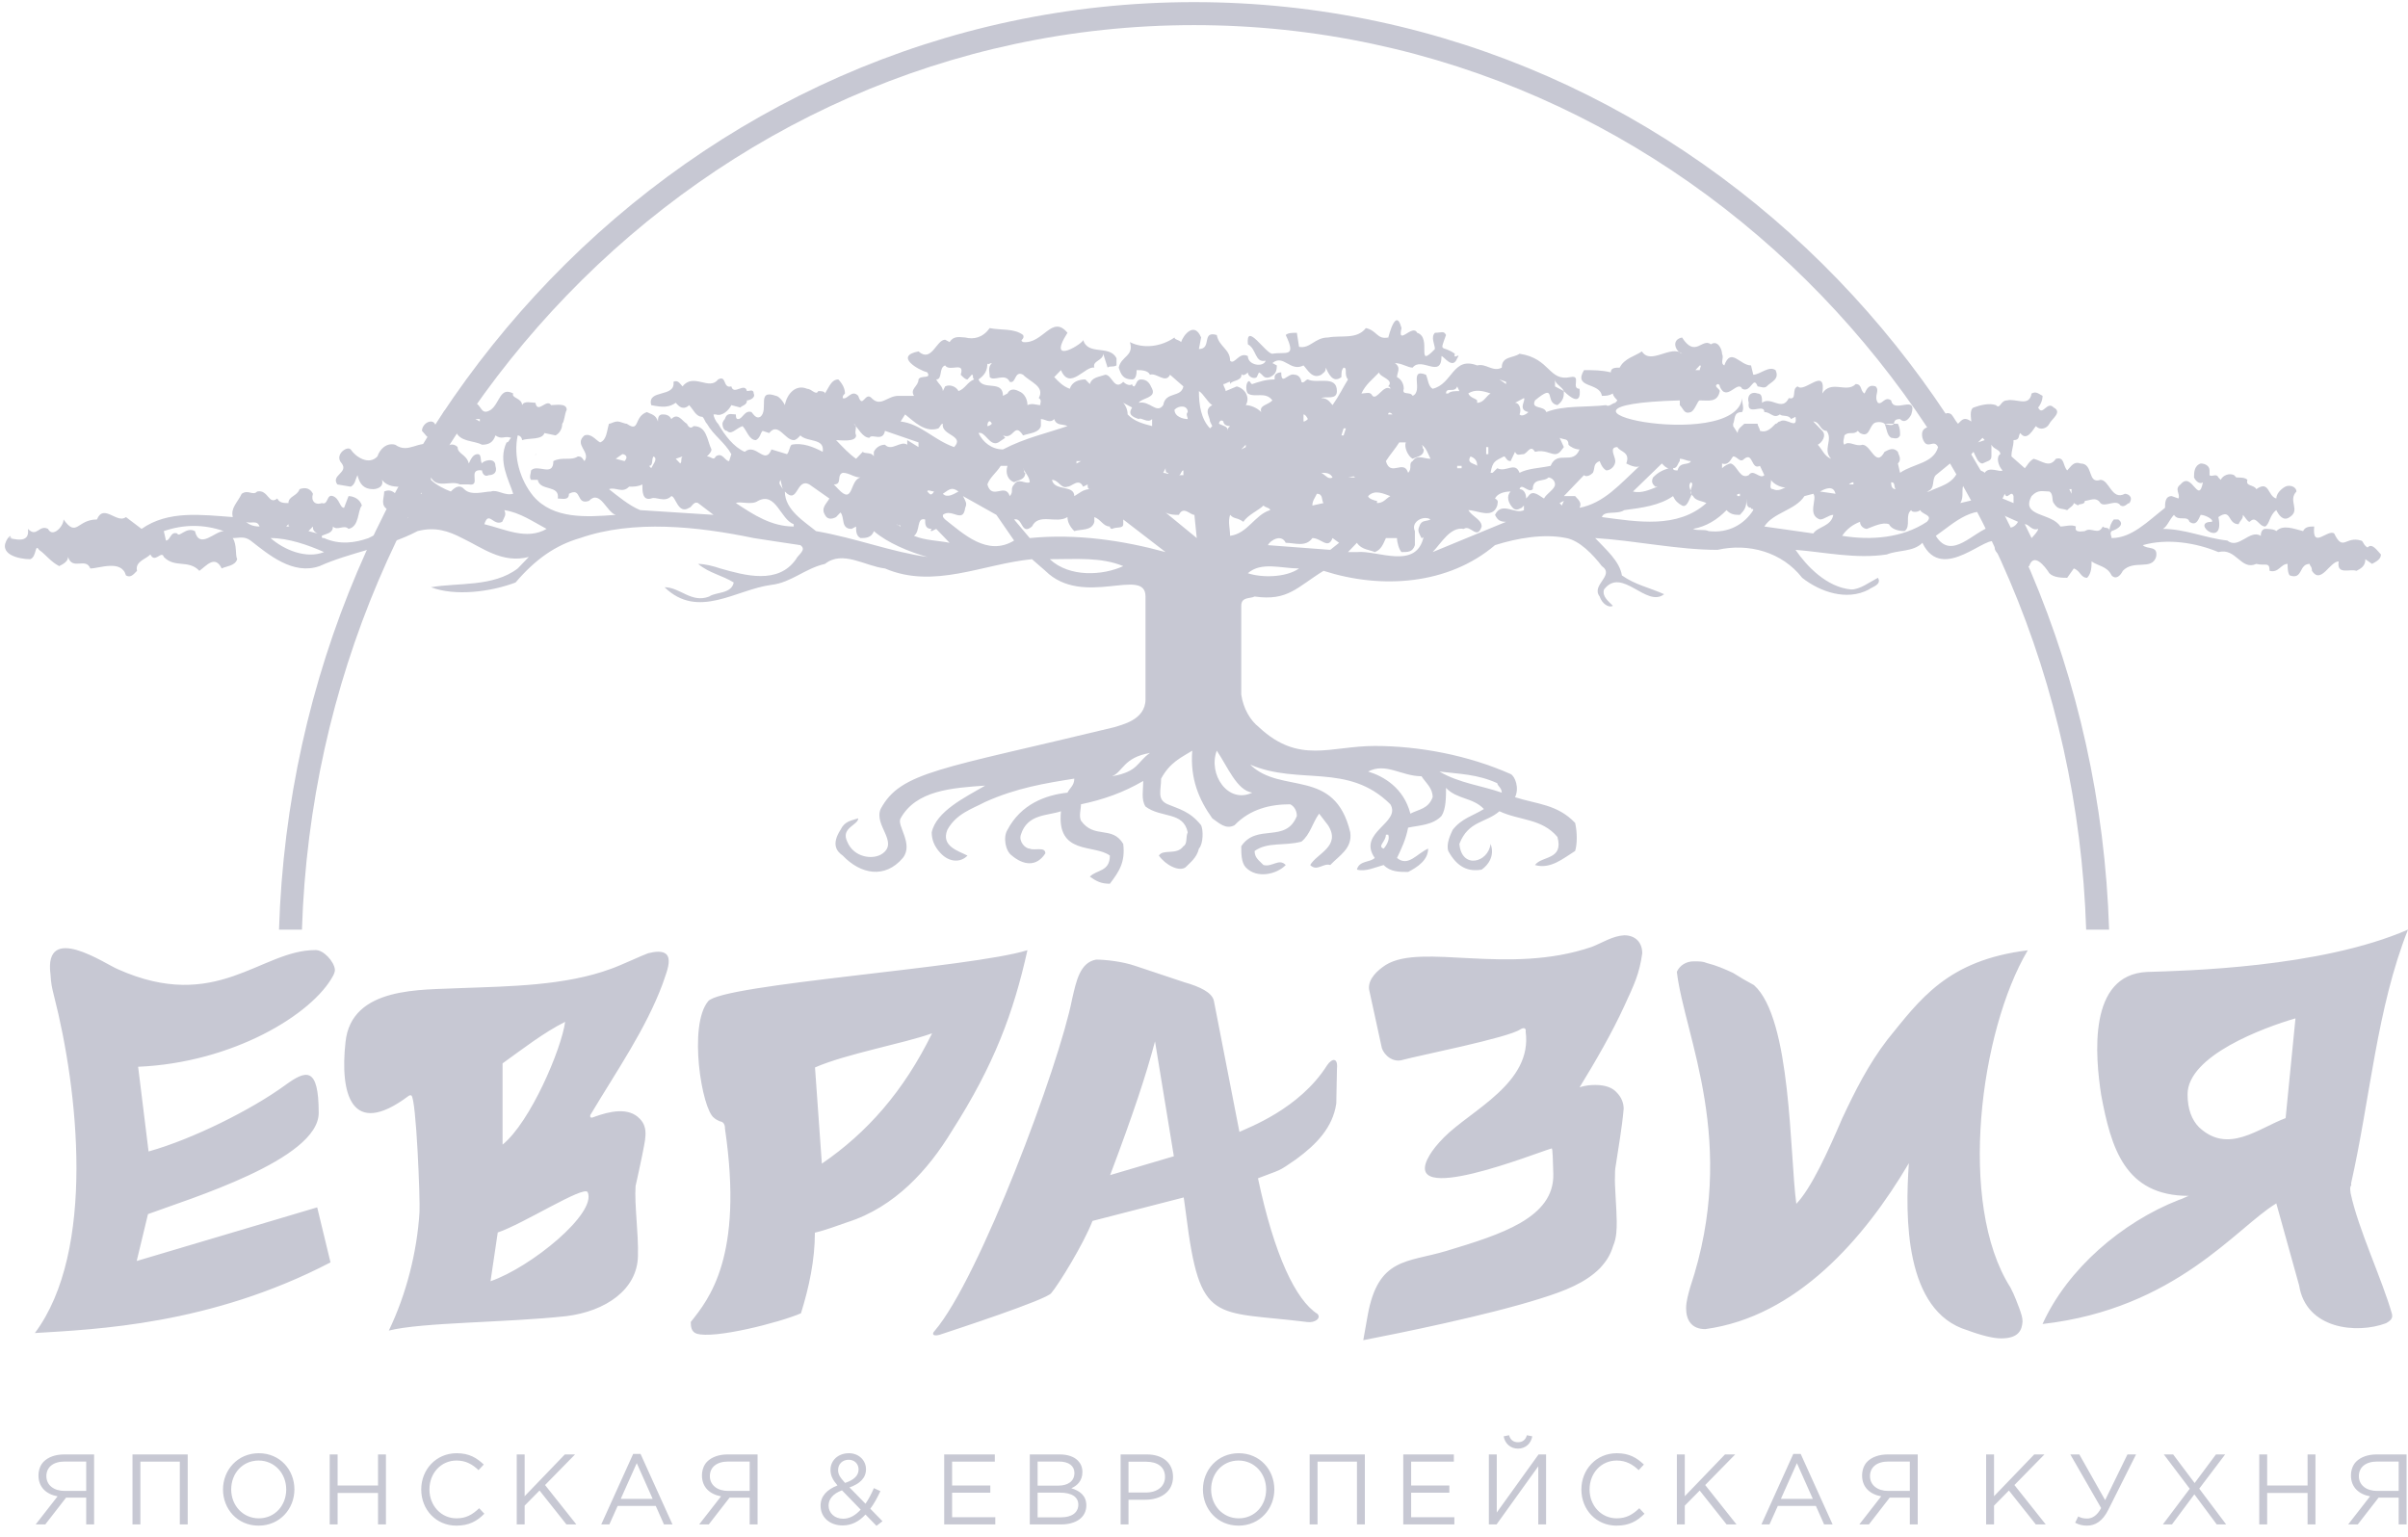 <svg width="166" height="106" viewBox="0 0 166 106" fill="none" xmlns="http://www.w3.org/2000/svg">
<path d="M143.814 64.096C143.263 47.008 136.388 31.602 125.566 20.376C114.453 8.849 99.176 1.732 82.313 1.732C65.451 1.732 50.173 8.85 39.061 20.377C28.239 31.603 21.364 47.008 20.815 64.096H19.234C19.785 46.58 26.828 30.787 37.92 19.28C49.324 7.451 65.004 0.146 82.313 0.146C99.622 0.146 115.303 7.451 126.706 19.28C137.8 30.787 144.842 46.58 145.395 64.096H143.814Z" fill="#C7C8D3"/>
<path d="M9.424 86.944L10.202 83.712C13.009 82.668 21.97 79.956 21.97 76.734C21.97 73.47 21.077 73.79 19.66 74.822C17.344 76.51 13.274 78.547 10.242 79.392L9.522 73.552C16.035 73.277 21.535 69.947 22.969 67.266C23.048 67.108 23.088 66.987 23.088 66.867C23.048 66.306 22.289 65.467 21.729 65.507C17.968 65.507 14.931 69.871 8.121 66.825C7.274 66.479 3.004 63.535 3.481 67.185C3.522 67.825 3.564 68.034 3.725 68.673C5.373 75.095 6.637 86.233 2.405 91.911C6.582 91.654 14.498 91.356 22.784 87.04L21.866 83.246L9.424 86.944ZM140.806 91.289C150.014 90.237 154.188 84.612 156.922 82.973L158.496 88.633C158.971 91.632 162.448 92.001 164.493 91.232C164.773 91.072 164.974 90.911 164.894 90.592C164.215 88.193 162.561 84.733 162.041 82.253C162.041 82.093 161.961 81.893 162.081 81.732C162.121 81.732 162.081 81.732 162.081 81.653C162.081 81.612 162.081 81.612 162.081 81.573C163.399 75.734 163.841 69.534 166 64.095C159.962 66.734 150.564 66.934 148.006 67.015C143.913 67.207 144.441 72.823 144.848 75.494C145.532 79.134 146.467 82.453 150.885 82.453C150.645 82.533 150.485 82.653 150.205 82.732C146.283 84.267 142.521 87.493 140.806 91.289ZM157.563 77.093C155.662 77.806 153.603 79.593 151.605 77.733C151.085 77.213 150.804 76.454 150.804 75.454C150.804 72.787 156.049 70.853 158.243 70.214L157.563 77.093ZM130.111 71.683C128.792 73.403 127.871 75.243 126.992 77.122C126.032 79.361 124.872 81.922 123.833 83.002C123.371 79.595 123.5 70.232 120.914 67.923C120.394 67.643 119.915 67.364 119.475 67.083C118.876 66.804 118.316 66.564 117.675 66.403C117.395 66.284 117.156 66.284 116.755 66.284C116.235 66.284 115.795 66.564 115.596 67.004C116.119 71.455 119.866 78.738 116.515 88.762C116.396 89.201 116.235 89.72 116.235 90.201C116.235 91.001 116.596 91.641 117.556 91.641C123.833 90.79 128.507 85.433 131.59 80.202C131.337 83.86 131.269 90.413 135.629 91.72C136.589 92.081 137.429 92.281 137.948 92.281C139.188 92.281 139.387 91.681 139.427 91.121C139.427 90.84 139.348 90.6 139.188 90.16C139.068 89.88 138.908 89.361 138.588 88.762C134.922 83.001 136.506 71.053 139.787 65.523C134.234 66.204 132.35 68.923 130.111 71.683ZM95.261 72.267C95.421 72.747 96.02 73.307 96.74 73.067C97.652 72.809 104.027 71.545 104.815 70.967C105.094 70.807 105.214 70.927 105.174 71.127C105.656 74.67 101.429 76.529 99.558 78.407C99.077 78.891 98.753 79.305 98.547 79.655C96.382 83.325 105.931 79.471 106.968 79.183C107.04 79.158 107.054 80.108 107.079 80.918C107.176 83.979 103.43 85.123 99.718 86.247C97.015 87.066 95.001 86.678 94.282 90.704L93.979 92.405C96.457 91.924 102.575 90.685 106.215 89.525C107.893 89.005 109.293 88.445 110.293 87.445C110.772 86.925 111.012 86.525 111.212 85.885C111.452 85.326 111.452 84.725 111.452 84.205C111.452 83.405 111.292 81.646 111.332 81.086C111.332 80.886 111.332 80.645 111.372 80.446C111.572 79.086 111.812 77.806 111.931 76.446C111.931 76.046 111.771 75.646 111.452 75.326C111.172 75.007 110.692 74.807 109.973 74.807C109.613 74.807 109.253 74.847 108.893 74.967C109.973 73.206 111.132 71.207 111.972 69.368C112.652 67.887 113.012 67.167 113.211 65.727C113.211 64.968 112.732 64.488 111.972 64.488C111.172 64.528 110.452 65.007 109.733 65.287C103.948 67.263 98.031 64.995 95.537 66.527C94.978 66.887 94.299 67.488 94.378 68.208L95.261 72.267ZM72.472 89.157C72.953 88.598 74.694 85.789 75.313 84.182L81.603 82.562L81.762 83.722C82.722 91.394 83.652 90.347 90.101 91.15C90.66 91.231 91.1 90.871 90.82 90.591C89.336 89.651 87.846 86.556 86.721 81.242C88.36 80.602 88.04 80.842 89.36 79.923C90.718 78.923 91.878 77.763 92.119 76.083L92.166 73.688C92.246 72.929 91.846 72.929 91.487 73.448C89.567 76.488 86.002 77.763 85.442 78.043L83.681 69.004C83.562 68.444 82.762 68.044 81.642 67.724L78.284 66.604C77.365 66.284 76.164 66.164 75.565 66.164C74.445 66.363 74.195 67.652 73.915 68.853C73.012 73.496 67.504 88.176 64.436 91.757C64.236 91.957 64.275 92.158 64.756 92.038C65.793 91.692 72.151 89.616 72.472 89.157ZM79.623 71.8L80.922 79.722L76.53 81.021C78.107 76.841 79.018 74.099 79.623 71.8ZM64.254 71.247C62.295 75.246 59.77 78.102 56.656 80.231L56.184 73.6C58.31 72.664 62.241 71.963 64.254 71.247ZM48.819 69.033C47.433 70.697 48.383 76.475 49.219 77.071C49.339 77.191 49.539 77.272 49.618 77.312C49.898 77.351 49.979 77.552 49.979 77.832C51.277 86.669 48.859 89.586 47.619 91.15C47.619 91.47 47.659 91.83 48.019 91.951C49.202 92.345 53.751 91.186 55.216 90.55C55.776 88.75 56.176 86.87 56.176 84.99C57.017 84.791 57.695 84.511 58.414 84.27C61.694 83.231 64.013 80.631 65.612 77.992C68.532 73.432 69.868 69.833 70.828 65.514C66.962 66.731 49.806 67.848 48.819 69.033ZM28.919 83.567C28.754 86.306 28.007 89.252 26.804 91.741C29.128 91.16 34.894 91.202 39.043 90.746C41.739 90.413 43.938 88.921 43.978 86.596C44.02 84.978 43.73 83.111 43.813 81.783C43.978 81.036 44.145 80.289 44.269 79.666C44.435 78.711 44.767 77.799 44.103 77.136C43.316 76.305 41.988 76.636 40.951 77.011C40.619 77.177 40.661 76.886 40.742 76.802C42.527 73.815 44.519 70.952 45.679 67.839C45.971 66.927 46.842 65.184 44.685 65.723C44.311 65.848 42.818 66.554 42.112 66.802C38.959 67.964 35.143 68.005 31.699 68.13C29.163 68.272 24.209 67.962 23.817 71.865C23.437 75.32 24.162 78.57 28.173 75.558C28.237 75.516 28.303 75.506 28.355 75.53C28.695 75.682 28.971 82.766 28.919 83.567ZM34.313 84.978C36.055 84.396 40.219 81.737 40.51 82.193C41.175 83.646 36.595 87.384 33.815 88.339L34.313 84.978ZM38.959 70.454C38.704 72.335 36.559 77.372 34.646 78.92V73.317C36.015 72.337 37.468 71.201 38.959 70.454Z" fill="#C7C8D3"/>
<path fill-rule="evenodd" clip-rule="evenodd" d="M0.544 37.099L0.701 36.944C0.701 37.099 0.857 37.099 0.857 37.099H0.544ZM130.836 29.218C130.985 29.535 130.985 29.706 130.985 30.021C130.836 30.346 130.53 30.185 130.371 30.185C130.071 30.02 130.071 29.535 129.916 29.218H130.836ZM89.86 25.196C90.16 25.519 90.471 26.162 91.085 25.837C91.241 25.675 91.392 25.675 91.392 25.349C91.551 25.675 91.862 26.481 92.473 25.999C92.473 25.675 92.473 25.519 92.624 25.349C92.928 25.349 92.624 25.837 92.928 26.162C92.624 26.642 92.313 27.293 91.862 27.933C91.703 27.772 91.551 27.447 91.085 27.447C91.392 27.293 92.162 27.607 92.162 26.966C92.162 25.837 90.781 26.481 90.16 26.162C90.015 26.162 89.86 26.481 89.712 26.326C89.712 26.162 89.553 25.837 89.249 25.837C88.791 25.675 88.325 26.642 88.325 25.675C88.021 25.675 87.869 25.837 87.869 25.999V26.162C87.252 26.162 86.789 26.326 86.327 26.481C86.183 26.481 86.182 26.162 86.024 26.326C85.879 26.481 85.879 26.966 86.024 27.131C86.489 27.447 87.252 26.966 87.715 27.607C87.403 27.933 86.789 27.933 86.945 28.412C86.638 28.097 86.182 27.933 85.879 27.933C86.183 27.447 85.879 26.805 85.257 26.642L84.492 26.966C84.492 26.805 84.336 26.642 84.336 26.481C84.492 26.481 84.64 26.326 84.799 26.326V26.481C84.954 26.162 85.713 26.326 85.568 25.675C85.568 25.999 85.879 25.837 86.024 25.675C86.024 25.999 86.489 26.162 86.638 25.999L86.789 25.675C87.1 25.837 87.1 26.162 87.559 25.999C87.869 25.837 88.021 25.675 88.021 25.196L87.715 25.034C88.484 24.39 88.946 25.675 89.86 25.196ZM68.377 25.034C68.067 25.349 68.228 25.675 68.228 25.999C68.53 26.326 69.299 25.675 69.608 26.326C70.066 26.481 69.909 25.519 70.529 25.837C70.987 26.326 72.063 26.642 71.608 27.447C71.9 27.607 71.608 27.933 71.755 27.933C71.445 27.933 71.141 27.772 70.831 27.933C70.831 27.607 70.678 27.131 70.219 26.966C69.909 26.805 69.608 26.805 69.451 27.131L69.142 27.293C69.142 26.162 67.765 26.966 67.455 26.162C67.918 25.837 68.067 25.519 68.067 25.034C68.067 25.196 68.229 25.034 68.377 25.034ZM117.178 25.519H116.877L117.178 25.196C117.332 25.196 117.177 25.349 117.177 25.519H117.178ZM66.229 25.837C66.386 25.999 66.539 26.162 66.696 26.162L66.988 25.837C67.15 25.837 66.988 25.999 67.15 26.162C66.696 26.326 66.539 26.805 66.076 26.966C65.919 26.642 65.463 26.481 65.154 26.642L64.997 26.966C64.997 26.642 64.697 26.481 64.54 26.162C64.997 26.162 64.697 25.349 65.154 25.196C65.463 25.675 66.539 24.87 66.229 25.837ZM95.695 26.642C95.695 26.642 95.847 26.642 95.847 26.805C95.384 26.481 94.925 27.607 94.615 27.293C94.463 26.966 94.159 27.131 93.852 27.131C94.159 26.481 94.615 26.162 95.073 25.675C95.073 25.999 96.154 26.162 95.695 26.642ZM103.824 26.481L103.365 26.162L103.824 26.326V26.481ZM107.809 26.966L107.198 26.642V26.162C107.198 26.481 107.664 26.642 107.808 26.966H107.809ZM100.605 26.966C100.294 26.966 99.987 26.966 99.839 27.131H99.684C99.684 26.642 100.294 27.131 100.453 26.642L100.605 26.966ZM102.755 27.131C102.451 27.293 102.296 27.772 101.829 27.772C101.83 27.607 101.829 27.607 101.829 27.607C101.686 27.447 101.374 27.447 101.219 27.131C101.686 26.805 102.296 26.966 102.755 27.131ZM83.57 27.933C82.957 28.25 83.415 28.739 83.415 29.062L83.57 29.379L83.415 29.535C82.801 28.894 82.649 27.933 82.649 26.966C82.957 27.131 83.267 27.772 83.57 27.933ZM105.363 28.412C105.208 28.574 104.897 28.739 104.753 28.575C104.897 28.25 104.753 27.772 104.442 27.772L105.056 27.447C105.208 27.607 104.593 28.25 105.363 28.412ZM78.043 28.097C77.736 28.574 78.043 28.739 78.502 28.894C78.657 28.739 79.123 29.218 79.423 28.894V29.379C78.812 29.218 78.198 29.062 77.736 28.575C77.736 28.25 77.587 27.933 77.432 27.772L78.043 28.097ZM81.88 28.412C81.724 28.574 81.879 28.739 81.879 28.894C81.579 28.894 80.966 28.739 80.966 28.25C81.269 27.933 81.88 27.933 81.88 28.412ZM95.995 28.574H95.695C95.695 28.412 95.847 28.412 95.995 28.574ZM64.697 29.535C64.85 29.379 64.85 29.218 64.997 29.218C64.85 30.02 66.539 30.021 65.774 30.826C64.387 30.346 63.465 29.218 62.086 29.062L62.396 28.574C63.008 29.062 63.776 29.859 64.697 29.535ZM90.16 28.894C90.16 28.894 90.015 29.062 89.86 29.062V28.574C90.015 28.574 90.16 28.894 90.16 28.894ZM72.677 28.894C72.822 29.379 73.288 29.218 73.588 29.379C72.21 29.859 70.678 30.185 69.142 30.988C68.377 30.988 67.765 30.502 67.455 29.859C67.918 29.706 68.228 30.826 68.832 30.502L69.299 30.185L69.142 30.02C69.909 30.346 69.909 29.062 70.529 30.021C70.987 29.859 71.608 29.859 71.755 29.379V28.894C72.063 28.894 72.367 29.218 72.677 28.894ZM33.078 29.062L32.776 28.894H33.078V29.062ZM68.377 29.218C68.377 29.218 68.228 29.379 68.067 29.379C68.067 29.062 68.229 28.894 68.377 29.218ZM84.337 29.062C84.337 29.218 84.491 29.379 84.799 29.379C84.64 29.535 84.64 29.535 84.64 29.706C84.64 29.379 84.336 29.379 84.033 29.218C84.033 29.062 84.189 28.894 84.337 29.062ZM30.165 29.535C30.32 29.859 29.865 30.021 29.708 30.185C29.398 30.185 29.398 30.021 29.089 29.706C29.089 29.379 29.398 29.062 29.708 29.062C30.008 29.062 30.008 29.379 30.165 29.535ZM125.923 29.706C126.382 30.346 125.623 30.988 126.234 31.632C125.772 31.47 125.623 30.988 125.313 30.664C125.623 30.502 125.923 30.021 125.623 29.706L125.002 29.062C125.461 29.062 125.461 29.706 125.923 29.706ZM59.938 30.185C60.087 29.859 60.86 30.502 61.007 29.706L63.318 30.502V30.826L62.543 30.346V30.663C62.086 30.346 61.474 31.153 61.007 30.664C60.707 30.663 60.396 30.826 60.239 31.153V31.47C60.087 31.153 59.627 31.313 59.475 31.153L59.016 31.632C58.553 31.313 58.096 30.826 57.637 30.346C57.939 30.346 59.016 30.502 59.016 30.021C58.863 29.706 59.164 29.379 58.863 29.218C59.165 29.535 59.475 30.185 59.938 30.185ZM92.624 29.535H92.782L92.624 30.02H92.473L92.624 29.535ZM136.361 30.502L136.672 30.185L136.82 30.346L136.361 30.502ZM108.127 30.663C108.275 30.826 108.585 30.988 108.889 30.988C108.43 32.12 107.365 30.988 106.895 32.12C106.129 32.283 105.363 32.283 104.753 32.599C104.442 31.792 103.824 32.599 103.217 32.283L102.899 32.599C102.899 32.599 102.899 32.599 102.755 32.599C102.899 31.792 103.062 31.793 103.672 31.47C103.824 31.47 103.824 31.793 104.138 31.793L104.442 31.153C104.593 31.47 104.753 31.313 105.055 31.313C105.363 31.153 105.519 30.664 105.818 31.153C106.439 30.988 106.895 31.313 107.198 31.313C107.516 31.313 107.664 30.988 107.808 30.826L107.516 30.185C107.809 30.346 108.127 30.185 108.127 30.663ZM85.879 30.826L85.568 30.988L85.879 30.663C85.879 30.826 85.879 30.826 85.879 30.826ZM137.897 31.313C137.593 31.47 137.737 32.12 138.048 32.434C137.897 32.599 137.127 32.12 136.82 32.599C136.672 32.434 136.051 32.283 135.895 32.434C135.437 32.76 135.747 33.25 135.895 33.727C136.205 34.685 136.82 33.401 137.127 34.206C136.516 34.371 135.747 34.533 135.137 34.686C135.437 34.206 135.137 33.727 135.436 33.25C135.285 32.922 135.436 32.283 134.981 32.434C134.671 33.401 133.605 33.556 132.983 33.889H132.832C133.45 33.726 133.134 33.085 133.449 32.76L134.826 31.632C134.981 31.792 135.285 31.957 135.436 31.793L136.051 31.153C136.205 31.47 136.361 31.957 136.671 31.957C136.971 31.792 137.282 31.793 137.282 31.47V30.663C137.437 30.988 137.896 30.988 137.896 31.313H137.897ZM102.602 31.313H102.451V30.826H102.602V31.313ZM112.111 31.957C112.419 32.12 112.877 32.283 113.033 32.12C111.657 33.401 110.576 34.686 108.889 35.013C109.045 34.685 108.889 34.533 108.585 34.206H107.809C108.275 33.726 108.734 33.25 109.196 32.76C109.356 32.922 109.655 32.76 109.81 32.599C109.966 32.283 109.81 31.957 110.277 31.793C110.277 31.792 110.428 32.283 110.732 32.434C111.043 32.434 111.353 32.12 111.353 31.793C111.353 31.47 110.887 30.826 111.498 30.826C111.657 31.153 112.419 31.152 112.111 31.957ZM43.056 31.792L42.446 31.632L42.903 31.313C43.056 31.313 43.365 31.47 43.056 31.792ZM45.055 31.47C45.358 31.632 45.054 31.957 44.892 32.283L44.748 32.12C45.055 32.12 44.892 31.632 45.055 31.47ZM120.248 31.632C120.866 31.153 120.71 32.434 121.324 32.12L121.628 32.76C121.325 33.085 120.866 32.283 120.555 32.76C119.945 33.085 119.789 32.12 119.323 31.957C119.175 31.957 118.868 32.12 118.712 32.283V31.957C119.175 32.12 119.323 31.632 119.478 31.47C119.789 31.47 119.944 31.957 120.248 31.632ZM101.83 32.12C101.686 31.957 101.064 31.957 101.374 31.47C101.83 31.632 101.829 31.957 101.829 32.12H101.83ZM46.893 31.957L46.583 31.632L47.049 31.47C46.893 31.632 47.049 31.792 46.893 31.957ZM116.567 31.792C116.411 32.12 115.8 31.793 115.646 32.434C115.49 32.434 115.334 32.434 115.334 32.283C115.646 32.283 115.646 31.957 115.8 31.793L115.801 31.632C116.101 31.632 116.266 31.792 116.567 31.792ZM74.21 31.957V31.792H74.52L74.21 31.957ZM115.031 32.283C114.564 32.434 114.265 32.599 113.954 32.922C113.799 33.249 113.954 33.401 114.109 33.556H114.265C113.799 33.726 113.188 34.045 112.574 33.889L114.564 31.957C114.72 32.12 114.875 32.283 115.03 32.283H115.031ZM69.451 32.12C69.299 32.599 69.451 33.085 69.909 33.25C70.219 33.085 70.678 33.085 70.678 32.599C70.529 32.599 70.678 32.434 70.529 32.283C70.678 32.599 70.987 32.922 70.987 33.25C70.678 33.401 70.219 32.922 69.909 33.401C69.608 33.726 69.909 33.889 69.608 34.206C69.299 33.249 68.377 34.533 68.067 33.401C68.228 32.922 68.686 32.599 68.987 32.12H69.451ZM80.499 32.599C80.659 32.76 80.351 32.599 80.189 32.599L80.351 32.283C80.351 32.434 80.351 32.599 80.499 32.599ZM100.453 32.283V32.12H100.76V32.283H100.453ZM81.579 32.434C81.579 32.599 81.579 32.76 81.579 32.76H81.269C81.421 32.76 81.421 32.434 81.579 32.434ZM59.325 32.922C58.553 33.085 58.863 34.856 57.793 33.727L57.484 33.401C58.096 33.401 57.637 32.76 58.096 32.599C58.553 32.599 58.863 32.922 59.325 32.922ZM91.862 32.922C91.551 33.085 91.392 32.76 91.085 32.599C91.392 32.599 91.703 32.599 91.862 32.922ZM93.394 32.922H92.928C93.083 32.922 93.394 32.76 93.394 32.922ZM107.198 33.401C107.198 33.726 106.595 34.045 106.439 34.371C106.129 34.206 105.666 33.727 105.363 34.206L105.208 34.371C105.208 34.045 105.055 33.727 104.753 33.727C104.897 33.249 105.363 34.045 105.666 33.727C105.666 32.922 106.439 33.25 106.743 32.922C106.895 32.922 107.198 33.085 107.198 33.401ZM73.588 33.556C73.899 33.556 74.365 32.922 74.668 33.556L74.979 33.401C74.979 33.556 74.979 33.727 75.131 33.727C74.668 33.726 74.365 34.045 74.058 34.206C74.058 33.401 72.677 33.889 72.52 33.085C72.98 33.085 73.14 33.727 73.588 33.556ZM53.957 33.726C53.804 33.401 53.64 33.401 53.804 33.085L53.957 33.726ZM123.16 33.556C122.856 33.726 122.546 33.889 122.239 33.727C121.935 33.726 122.091 33.401 122.091 33.085C122.239 33.401 123.012 33.727 123.16 33.556ZM116.715 34.206C116.878 34.533 117.332 34.533 117.635 34.686C115.646 36.467 112.877 35.979 110.428 35.652C110.577 35.172 111.498 35.499 111.967 35.173C113.188 35.013 114.413 34.856 115.334 34.206C115.49 34.533 115.646 34.686 115.956 34.856C116.266 35.013 116.411 34.533 116.567 34.206C116.714 33.889 116.266 33.556 116.567 33.25C116.877 33.401 116.266 33.889 116.715 34.206ZM127.77 33.249C127.77 33.401 127.77 33.401 127.77 33.401H127.459C127.459 33.401 127.615 33.249 127.77 33.249ZM130.681 33.726C130.371 33.726 130.371 33.401 130.371 33.25C130.681 33.249 130.53 33.556 130.681 33.726ZM57.174 34.371C57.017 34.685 56.562 35.013 56.872 35.499C57.017 35.817 57.327 35.817 57.637 35.652L57.939 35.335C58.249 35.652 57.939 36.467 58.706 36.467L59.016 36.302C59.016 36.619 59.016 36.945 59.325 37.099C59.628 37.099 60.086 37.099 60.239 36.619C61.164 37.426 62.705 38.066 63.927 38.4C61.475 38.066 59.016 37.099 56.252 36.619C55.484 35.979 54.105 35.173 54.105 33.889C55.026 34.856 54.873 32.922 55.794 33.401C56.252 33.726 56.717 34.045 57.174 34.371ZM44.892 34.371C45.204 34.206 45.814 34.686 46.28 34.206C46.583 34.206 46.735 35.499 47.505 35.013C47.66 35.013 47.813 34.533 48.124 34.686L49.192 35.498L44.132 35.172C43.365 34.856 42.591 34.206 41.981 33.727C42.446 33.556 42.903 34.045 43.365 33.556C43.669 33.556 43.979 33.556 44.282 33.401C44.282 33.889 44.282 34.533 44.892 34.371ZM66.076 33.889C65.774 34.045 65.307 34.371 64.997 34.045C65.463 33.726 65.617 33.556 66.076 33.889ZM126.534 34.045L125.461 33.889C125.772 33.726 126.382 33.401 126.534 34.045ZM142.806 33.726C142.806 33.889 142.806 33.889 142.806 34.045L142.651 33.726H142.806ZM64.387 33.889C64.387 33.889 64.23 34.206 64.077 34.045L63.927 33.889C63.927 33.726 64.23 33.889 64.387 33.889ZM104.138 33.889C103.824 34.206 103.976 34.686 104.287 35.013C104.442 35.172 104.593 35.173 104.897 35.013L105.056 34.856V35.172C104.442 35.498 103.528 34.533 103.062 35.499C103.217 35.817 103.365 35.979 103.824 35.979L98.763 38.066C99.373 37.426 99.987 36.302 100.908 36.467C101.374 36.142 101.829 37.269 102.14 36.302C102.14 35.817 101.526 35.652 101.219 35.173C101.83 35.172 102.899 35.817 103.217 34.856C103.217 34.685 103.365 34.533 103.062 34.371C103.217 34.045 103.672 33.889 104.138 33.889ZM125.461 35.817C125.772 35.817 126.071 35.499 126.382 35.499C126.234 36.302 125.313 36.302 125.002 36.781L121.628 36.302C122.239 35.335 123.778 35.173 124.392 34.206L125.002 34.045C125.313 34.371 124.546 35.499 125.461 35.817ZM138.807 34.206V34.685L138.048 34.371L138.204 34.045C138.359 34.533 138.662 33.727 138.807 34.206ZM91.241 34.685L90.471 34.856C90.471 34.533 90.626 34.371 90.781 34.045C91.241 34.045 91.085 34.533 91.241 34.685ZM119.945 34.045C119.945 34.206 119.944 34.206 119.944 34.206H119.789C119.634 34.045 119.944 34.045 119.944 34.045H119.945ZM69.909 37.269C68.067 38.4 66.386 36.781 65.154 35.817C64.997 35.652 64.997 35.652 64.997 35.499C65.617 35.013 66.386 36.143 66.539 35.013C66.696 34.685 66.539 34.533 66.386 34.206L68.687 35.498L69.909 37.269ZM54.716 36.302C53.184 36.302 51.958 35.499 50.73 34.686C51.036 34.533 51.805 34.856 52.261 34.533C53.493 33.889 53.804 35.817 54.715 36.143L54.716 36.302ZM120.71 35.013C120.71 35.172 120.866 35.013 120.866 35.173C120.248 36.142 119.175 36.781 117.791 36.619C117.488 36.467 117.022 36.619 116.715 36.467C117.635 36.302 118.401 35.817 119.022 35.173C119.323 35.498 119.633 35.499 119.944 35.499C120.248 35.172 120.4 35.013 120.4 34.371C120.4 34.685 120.4 35.013 120.71 35.013ZM107.809 34.533L107.664 34.856L107.516 34.685L107.809 34.533ZM87.559 35.172C86.489 35.498 86.024 36.781 84.799 36.945C84.799 36.467 84.64 35.979 84.799 35.499C85.102 35.817 85.257 35.652 85.713 35.979C86.024 35.498 86.789 35.173 87.1 34.856C87.252 35.013 87.559 35.012 87.559 35.172ZM132.373 35.172C132.524 35.498 133.294 35.499 132.832 35.979C131.148 37.099 128.994 37.269 126.993 36.945C127.304 36.467 127.77 36.143 128.225 35.979C128.225 36.302 128.536 36.467 128.692 36.467C129.147 36.302 129.76 35.979 130.223 36.143C130.371 36.467 130.836 36.619 131.296 36.619C131.758 36.302 131.296 35.499 131.758 35.173C131.758 35.335 132.217 35.335 132.373 35.172ZM37.68 36.467C36.301 37.269 34.767 36.467 33.388 36.143C33.699 35.172 34 36.302 34.62 35.979C34.767 35.652 34.922 35.499 34.767 35.173C35.846 35.335 36.764 35.979 37.68 36.467ZM82.501 37.099L80.351 35.335C80.659 35.498 80.966 35.499 81.269 35.499C81.579 34.856 82.035 35.499 82.338 35.499L82.501 37.099ZM139.118 35.979C138.663 36.781 137.896 36.143 137.282 36.302C136.051 36.619 134.526 38.708 133.449 36.945C134.826 35.979 136.051 34.686 138.048 35.499L139.118 35.979ZM76.511 36.302C76.511 36.467 76.666 36.467 76.666 36.467C76.97 36.302 77.432 36.467 77.432 36.143V35.817L80.351 38.066C77.432 37.269 74.209 36.781 70.987 37.099L69.909 35.817C70.529 35.652 70.376 36.945 71.141 36.302C71.608 35.335 72.822 36.143 73.588 35.652C73.588 35.979 73.747 36.302 74.058 36.619C74.52 36.467 75.279 36.619 75.441 35.979V35.652C75.9 35.817 76.052 36.302 76.511 36.302ZM98.615 35.817C98.304 35.979 97.993 35.817 97.841 36.302C97.693 36.619 97.841 36.781 97.993 37.099C97.993 37.099 98.152 37.099 98.152 36.945C97.693 39.358 94.925 37.912 93.541 38.066L92.928 38.066L93.541 37.426C93.852 37.912 94.463 37.912 94.771 38.066C95.236 37.912 95.384 37.426 95.54 37.099H96.305C96.305 37.426 96.461 37.912 96.616 38.066C97.072 38.066 97.382 38.066 97.538 37.587V36.619C97.227 35.979 98.152 35.499 98.615 35.817ZM63.776 35.817C63.776 36.142 63.776 36.467 64.23 36.467C64.077 36.619 64.23 36.619 64.23 36.619L64.54 36.467L65.463 37.426C64.697 37.269 63.776 37.269 63.008 36.945C63.465 36.619 63.162 35.652 63.776 35.817ZM17.893 36.302C17.427 36.302 17.126 36.143 16.969 35.979C17.273 36.142 17.728 35.817 17.893 36.302ZM20.039 36.302H19.728L19.884 36.142C19.884 36.302 19.884 36.302 20.039 36.302ZM140.505 36.467C140.505 36.619 140.194 36.945 140.05 37.099L139.584 36.142C139.887 36.142 140.05 36.619 140.505 36.467ZM62.086 36.302L61.784 36.142C61.929 36.302 62.086 36.143 62.086 36.302ZM15.427 36.619C14.817 36.619 13.746 37.912 13.438 36.619C12.819 36.302 12.364 37.099 12.214 36.781C11.747 36.619 11.747 37.269 11.441 37.269L11.292 36.619C12.671 36.142 14.058 36.143 15.427 36.619ZM21.885 36.781L21.265 36.619L21.573 36.302C21.573 36.467 21.573 36.619 21.885 36.781ZM88.635 37.426C89.249 37.426 90.015 37.749 90.471 37.099C91.085 37.099 91.551 37.912 91.862 37.099L92.313 37.426L91.703 37.912L87.403 37.587C87.559 37.269 88.325 36.781 88.635 37.426ZM22.341 38.066C21.108 38.556 19.575 37.912 18.652 37.099C19.884 37.099 21.265 37.586 22.341 38.066ZM77.432 39.033C76.052 39.674 73.747 39.839 72.367 38.556C74.21 38.556 75.9 38.4 77.432 39.033ZM89.553 39.195C88.635 39.839 86.945 39.839 86.024 39.523C86.945 38.708 88.325 39.195 89.553 39.195ZM86.327 54.653C84.64 55.455 83.267 53.369 83.881 51.758C84.64 52.88 85.258 54.49 86.327 54.653ZM79.278 51.913C78.354 52.554 78.502 53.197 76.666 53.521C77.432 53.197 77.433 52.239 79.278 51.913ZM98.763 54.968C98.452 55.782 97.841 55.782 97.227 56.1C96.772 54.326 95.384 53.521 94.315 53.197C95.54 52.554 96.616 53.521 97.993 53.521C98.304 54.001 98.763 54.326 98.763 54.968ZM103.217 54.001C103.217 54.166 103.528 54.326 103.528 54.653C102.14 54.166 100.605 54.001 99.225 53.197C100.605 53.369 101.829 53.369 103.217 54.001ZM95.384 58.512C94.925 58.348 95.54 58.032 95.54 57.55H95.695C95.847 57.869 95.54 58.348 95.384 58.512ZM85.568 47.892V41.772C85.568 41.129 86.182 41.294 86.489 41.129C88.791 41.457 89.401 40.49 91.241 39.358C95.236 40.644 99.839 40.325 103.062 37.587C104.593 37.099 106.439 36.781 107.975 37.099C108.889 37.269 109.81 38.23 110.428 39.033C111.353 39.674 109.655 40.325 110.277 41.129C110.429 41.608 110.887 41.936 111.19 41.772C110.887 41.457 110.428 41.129 110.576 40.644C111.809 39.033 113.499 41.936 114.72 40.969C113.647 40.49 112.726 40.325 111.809 39.674C111.657 38.708 110.732 37.912 109.966 37.099C112.726 37.269 115.646 37.912 118.401 37.912C120.555 37.426 122.856 38.066 124.236 39.839C125.461 40.804 127.304 41.457 128.836 40.644C128.994 40.49 129.76 40.325 129.457 39.839C128.836 40.162 128.225 40.644 127.615 40.644C125.923 40.49 124.546 39.033 123.778 37.912C125.772 38.066 127.925 38.556 130.071 38.23C130.836 37.912 131.907 38.066 132.524 37.426C133.905 40.325 137.127 36.619 137.593 37.426C137.282 38.066 137.896 38.23 138.203 38.556C138.973 38.066 138.973 39.195 139.887 39.033C140.194 38.066 140.964 39.033 141.274 39.523C141.575 39.839 142.195 39.839 142.506 39.839L142.962 39.195C143.428 39.358 143.428 39.839 143.883 39.839C144.187 39.523 144.186 39.033 144.186 38.708C144.642 39.033 145.263 39.033 145.567 39.674C145.877 40 146.184 39.674 146.34 39.358C147.099 38.556 148.33 39.358 148.634 38.4C148.796 37.587 148.02 37.912 147.719 37.587C149.407 37.099 151.402 37.426 152.929 38.066C154.165 37.749 154.469 39.358 155.541 38.88C156.156 39.033 156.459 38.708 156.459 39.358C157.084 39.523 157.232 38.88 157.699 38.88C157.699 39.033 157.699 39.523 157.847 39.674C158.768 40 158.457 38.88 159.223 38.88C159.223 39.033 159.379 39.033 159.379 39.358C160 40.325 160.61 38.708 161.221 38.708C161.069 39.674 161.983 39.195 162.45 39.358C162.757 39.195 163.06 39.033 163.06 38.556L163.522 38.88C163.834 38.708 164.133 38.556 164.133 38.23C163.834 37.912 163.522 37.426 163.211 37.749C162.912 37.587 162.912 37.269 162.756 37.269C161.68 36.944 161.532 38.066 160.911 36.781C160.455 36.467 159.379 37.912 159.534 36.302C159.223 36.302 158.92 36.302 158.768 36.619C158.147 36.467 157.388 36.143 156.922 36.619C156.778 36.467 156.311 36.467 156.156 36.467C156.007 36.467 155.852 36.619 155.852 36.945C155.087 36.467 154.32 37.912 153.544 37.269C152.012 37.099 150.628 36.467 149.1 36.467C149.407 36.302 149.555 35.817 149.866 35.499C150.177 35.979 150.787 35.499 150.938 35.979C151.402 36.302 151.553 35.817 151.708 35.499C152.012 35.498 152.622 35.817 152.478 35.979C150.939 35.979 153.399 37.912 152.929 35.652C153.855 35.013 153.544 36.143 154.32 36.143C154.469 35.817 154.621 35.817 154.621 35.499C154.775 35.652 154.931 35.979 155.086 35.979C155.541 35.498 155.701 36.302 156.156 36.302C156.459 36.142 156.459 35.499 156.922 35.173C157.084 35.498 157.388 35.979 157.847 35.652C158.613 35.172 157.699 34.533 158.309 33.889C158.309 33.556 157.847 33.401 157.536 33.556C157.233 33.726 156.922 34.045 156.922 34.371C156.311 34.206 156.459 33.085 155.541 33.727C155.39 33.401 154.775 33.556 154.931 33.085C154.775 32.922 154.469 32.922 154.165 32.922L154.01 32.76C153.699 32.599 153.24 32.76 153.089 33.085L152.93 32.922C152.785 32.599 152.478 32.922 152.319 32.76V32.434C152.319 32.12 152.012 31.957 151.708 31.957C151.249 32.12 151.249 32.599 151.249 32.922C151.402 33.249 151.708 33.401 151.864 33.25C151.553 34.856 151.098 32.434 150.321 33.401C149.866 33.726 150.321 34.045 150.177 34.371L149.711 34.206C149.251 34.206 149.251 34.686 149.251 35.013C148.02 35.979 146.951 37.099 145.567 37.099C145.567 36.944 145.419 36.781 145.567 36.619C146.029 36.467 146.488 36.143 146.029 35.817H145.719C145.567 35.979 145.419 36.302 145.419 36.619C145.419 36.302 145.108 36.467 144.959 36.302C144.642 36.944 144.186 36.302 143.72 36.619C143.576 36.619 142.961 36.781 143.109 36.302C142.806 36.142 142.348 36.302 142.037 36.302C141.43 35.335 139.273 35.652 140.05 34.206C140.505 33.726 140.809 33.889 141.274 33.889C141.575 34.045 141.429 34.533 141.575 34.686C141.885 35.172 142.037 35.013 142.506 35.173C142.651 35.013 142.961 34.856 142.961 34.686L143.265 34.856C143.265 34.685 143.72 34.856 143.72 34.533C144.028 34.533 144.497 34.206 144.797 34.686C145.108 35.013 145.878 34.371 146.184 34.856C146.488 35.013 146.64 34.686 146.798 34.686C147.099 34.206 146.64 34.045 146.488 34.045C145.567 34.533 145.419 33.085 144.797 33.085C143.883 33.401 144.337 31.957 143.428 31.957C142.962 31.792 142.806 32.12 142.506 32.434C142.196 32.12 142.348 31.47 141.73 31.632C141.274 32.283 140.809 31.793 140.194 31.632C139.887 31.792 139.739 32.12 139.584 32.283L138.663 31.47C138.663 30.988 138.807 30.826 138.807 30.346C139.273 30.346 139.117 30.021 139.273 29.859C139.739 30.502 140.194 29.535 140.35 29.379C140.654 29.706 141.119 29.535 141.274 29.218C141.43 28.894 142.195 28.412 141.575 28.098C141.119 27.607 140.809 28.739 140.505 28.098C140.654 27.933 140.809 27.607 140.809 27.293C140.505 27.131 140.35 26.966 140.05 27.131C139.887 28.097 138.973 27.447 138.359 27.607C137.897 27.607 137.896 28.25 137.593 27.933C137.127 27.772 136.516 27.933 136.051 28.098C135.747 28.25 135.895 28.894 135.895 29.062C135.437 28.739 135.285 28.894 134.981 29.218C134.826 29.062 134.67 28.739 134.526 28.575C134.06 28.25 133.904 28.894 133.449 28.894C133.45 29.062 133.449 29.218 133.294 29.218C132.983 29.535 132.373 29.379 132.524 30.185C132.832 31.153 133.294 30.185 133.605 30.826C133.294 31.957 131.907 31.957 130.985 32.599L130.836 31.957C131.148 31.632 130.836 31.313 130.836 31.153C130.53 30.826 130.223 30.988 129.916 31.153C129.302 32.283 128.994 30.664 128.381 30.664C127.926 30.826 127.459 30.346 127.148 30.664C126.993 30.502 127.148 30.185 127.148 30.021C127.459 29.706 127.77 30.021 128.069 29.706L128.225 29.859C128.836 30.185 128.836 29.535 129.146 29.218C129.302 29.062 129.76 29.062 129.916 29.218C130.985 29.535 130.223 28.894 130.985 28.894C131.296 29.218 131.603 28.894 131.758 28.575C132.217 27.131 130.53 28.574 130.371 27.607C129.916 27.293 129.76 27.933 129.457 27.772C129.147 27.293 129.613 26.966 129.302 26.642C128.836 26.481 128.692 26.805 128.536 27.131C128.225 26.966 128.381 26.481 127.925 26.481C127.304 27.131 126.234 26.162 125.623 27.131C125.923 25.196 124.392 27.131 123.929 26.642C123.467 26.805 123.929 27.607 123.315 27.447C122.856 28.412 122.091 27.293 121.469 27.772C121.469 27.447 121.469 27.131 121.165 27.131C120.71 26.966 120.4 27.293 120.555 27.772C120.4 28.739 121.628 27.772 121.628 28.412C122.091 28.412 122.239 28.894 122.701 28.575C122.856 28.739 123.315 28.575 123.467 28.894L123.778 28.739C123.929 29.706 123.16 28.739 122.701 29.062C122.546 29.062 122.546 29.218 122.401 29.218C122.091 29.535 121.787 29.859 121.324 29.706C121.325 29.535 121.165 29.379 121.165 29.218H120.248C120.1 29.379 119.789 29.535 119.789 29.859L119.478 29.379C119.478 29.379 119.478 29.379 119.478 29.218C119.634 28.894 119.478 28.412 120.099 28.412C120.248 28.097 120.099 27.933 120.099 27.447C119.634 31.313 103.976 27.933 115.8 27.607C115.801 27.607 115.8 27.772 115.8 27.933C116.101 28.25 116.1 28.574 116.567 28.412C116.877 28.25 117.022 27.607 117.177 27.607C117.791 27.607 118.401 27.772 118.556 26.966C118.557 26.805 118.098 26.642 118.401 26.481C118.401 26.481 118.556 26.481 118.556 26.642C119.023 27.772 119.789 26.162 120.099 26.805C120.71 27.131 120.866 25.837 121.165 26.642C121.325 26.642 121.628 26.805 121.787 26.642C122.091 26.326 122.701 26.162 122.401 25.519C121.935 25.196 121.324 25.837 120.866 25.837L120.71 25.196C119.945 25.196 119.323 23.913 118.868 25.196C118.557 25.034 118.868 24.708 118.712 24.39C118.712 24.065 118.401 23.423 117.946 23.741C117.332 23.27 116.877 24.708 115.956 23.27C115.186 23.423 115.49 24.229 115.956 24.39C115.186 23.741 113.799 25.196 113.188 24.229C112.726 24.552 111.967 24.708 111.657 25.349C111.353 25.349 111.043 25.349 111.043 25.675C110.429 25.519 109.81 25.519 109.196 25.519C108.43 26.805 110.277 26.326 110.428 27.293C110.732 27.293 110.887 27.293 111.19 27.131C111.19 27.293 111.353 27.447 111.498 27.607L111.353 27.772C111.19 27.772 110.887 28.098 110.732 27.933C109.356 28.097 107.808 27.933 106.595 28.412C106.439 27.933 105.519 28.25 105.818 27.607C107.365 26.326 106.439 27.772 107.365 27.933C107.809 27.607 107.808 27.293 107.808 26.966C108.127 27.293 109.045 28.098 108.889 26.805C108.275 26.805 109.045 25.837 108.275 25.999C106.743 26.326 106.895 24.708 104.753 24.39C104.287 24.708 103.528 24.552 103.528 25.349C102.899 25.675 102.451 25.034 101.829 25.196C100.142 24.552 100.142 26.481 98.763 26.805C98.452 26.642 98.452 26.162 98.303 25.837C97.072 25.349 98.152 26.966 97.382 27.293C97.227 26.966 96.616 27.293 96.772 26.805C96.772 26.481 96.616 26.162 96.305 25.999C96.305 25.675 96.616 25.349 96.154 25.034C96.616 25.034 97.072 25.349 97.382 25.349C97.993 24.552 99.373 26.162 99.373 24.552C99.529 24.552 100.142 25.519 100.453 24.708C100.76 24.229 100.142 24.87 100.294 24.39C99.373 23.741 99.225 24.39 99.684 23.098C99.529 22.783 99.373 22.945 98.918 22.945C98.615 23.27 98.918 23.741 98.918 24.065C97.538 25.519 98.763 23.27 97.693 22.945C97.382 22.295 96.305 23.913 96.616 22.621C96.154 20.848 95.54 24.065 95.695 23.27C94.925 23.423 94.925 22.783 94.159 22.621C93.541 23.423 92.473 23.098 91.551 23.27C90.626 23.27 90.322 24.065 89.553 23.913L89.401 22.945C89.091 22.945 88.791 22.945 88.635 23.098C89.401 24.708 88.635 24.229 87.715 24.39C87.252 24.39 85.879 22.139 86.024 23.741C86.638 24.065 86.489 25.034 87.252 24.87C87.1 25.349 86.024 25.196 86.024 24.552C85.413 24.229 85.102 25.196 84.799 24.87C84.799 24.065 84.033 23.913 83.881 23.098C82.801 22.783 83.57 24.065 82.649 24.065L82.801 23.27C82.338 22.139 81.579 23.098 81.421 23.586C81.269 23.423 80.966 23.423 80.966 23.27C80.044 23.913 78.812 24.065 77.891 23.586C78.198 24.552 77.281 24.552 77.122 25.349C77.281 25.837 77.432 26.162 78.043 26.162C78.354 26.162 78.353 25.675 78.353 25.519C78.657 25.519 79.123 25.519 79.278 25.837C79.734 25.675 80.351 26.481 80.659 25.837L81.579 26.642C81.421 27.447 80.351 26.966 80.189 27.933C79.734 28.574 79.278 27.607 78.502 27.772C78.657 27.447 79.734 27.447 79.423 26.805C79.278 26.481 79.123 26.162 78.657 26.162C78.354 26.162 78.353 26.481 78.198 26.642C78.198 26.642 78.043 26.642 78.043 26.481C77.891 26.642 77.587 26.481 77.432 26.326C76.811 26.966 76.666 25.837 76.2 25.837C75.741 25.999 75.279 25.999 75.131 26.481L74.82 26.162C74.365 26.162 73.899 26.326 73.747 26.805C73.288 26.642 72.98 26.326 72.677 25.999L73.14 25.519C73.747 26.966 74.82 25.196 75.441 25.349C75.279 24.87 76.052 24.87 76.052 24.39L76.356 25.349C76.511 25.196 76.666 25.349 76.97 25.196C76.97 25.034 76.97 24.87 76.97 24.708C76.511 23.741 74.979 24.552 74.668 23.423C74.82 23.586 72.063 25.349 73.588 22.945C72.52 21.652 71.9 23.741 70.529 23.586C70.219 23.423 70.678 23.423 70.529 23.098C69.909 22.621 68.987 22.783 68.228 22.621C67.765 23.27 67.15 23.423 66.539 23.27C66.229 23.27 65.774 23.098 65.463 23.586L65.154 23.423C64.54 23.423 64.23 25.034 63.318 24.229C61.626 24.552 63.318 25.519 63.927 25.675C64.23 26.162 63.465 25.837 63.318 26.162C63.318 26.642 62.705 26.805 63.008 27.293H61.929C61.164 27.293 60.707 28.098 60.086 27.447C59.628 26.966 59.475 28.25 59.164 27.293C58.706 26.805 58.406 27.607 58.096 27.447C58.096 27.293 58.096 27.293 58.249 27.131C58.249 26.805 58.096 26.481 57.793 26.162C57.327 26.162 57.174 26.642 56.872 27.131C56.872 26.966 56.562 26.966 56.405 26.966C56.252 27.293 55.948 26.805 55.638 26.805C54.873 26.481 54.254 27.131 54.105 27.933C53.957 27.607 53.64 27.293 53.493 27.293C52.113 26.805 53.026 28.25 52.415 28.739C52.113 28.894 51.958 28.574 51.805 28.412C51.338 28.25 51.192 28.894 50.883 28.894C50.73 28.894 50.73 28.739 50.73 28.575C50.416 28.574 50.114 28.412 49.967 28.894C49.967 28.894 49.806 29.062 49.806 29.218C49.806 29.535 49.967 29.706 50.114 29.706C50.416 30.02 50.73 29.535 51.192 29.379C51.493 29.706 51.647 30.346 52.113 30.346C52.415 30.185 52.415 29.859 52.571 29.706L53.026 29.859C53.64 29.062 54.105 30.346 54.715 30.346C54.873 30.346 55.026 30.185 55.175 30.021C55.638 30.502 56.872 30.185 56.716 31.153C56.097 30.826 55.328 30.502 54.562 30.664C54.414 30.826 54.414 31.153 54.254 31.313L53.184 30.988C52.726 32.12 52.113 30.502 51.338 31.153C50.581 30.826 49.967 30.021 49.504 29.218C49.341 29.062 49.192 28.739 49.192 28.575L49.341 28.574C49.806 28.739 50.263 28.25 50.416 27.933L51.036 28.097C51.193 27.933 51.493 27.933 51.493 27.607C51.647 27.607 52.113 27.447 51.958 27.131C51.958 26.805 51.647 26.966 51.493 26.966C51.338 26.326 50.581 27.293 50.416 26.642C49.806 26.805 50.114 25.837 49.504 26.162C48.892 26.966 47.813 25.675 47.049 26.642C46.893 26.481 46.735 26.162 46.426 26.326C46.583 27.447 44.592 26.805 44.892 27.933C45.666 28.097 46.126 28.098 46.583 27.772L46.735 27.933C47.049 28.25 47.35 28.098 47.505 27.933C47.813 28.25 47.97 28.739 48.427 28.739C48.581 28.894 48.581 29.062 48.735 29.218C49.192 30.02 49.967 30.502 50.416 31.313L50.263 31.792C49.967 31.792 49.806 31.153 49.341 31.47C49.192 31.792 49.046 31.47 48.735 31.47C48.892 31.313 49.046 31.153 49.046 30.988C48.735 30.346 48.735 29.379 47.813 29.379C47.66 29.535 47.505 29.535 47.35 29.218C47.049 29.062 46.735 28.412 46.28 28.894C46.126 28.574 45.814 28.575 45.666 28.575C45.358 28.574 45.358 28.894 45.358 29.062C45.204 28.574 44.892 28.574 44.592 28.412C43.669 28.739 44.132 29.859 43.211 29.218C43.056 29.218 42.745 29.062 42.591 29.062C42.29 29.062 42.134 29.218 41.981 29.218C41.828 29.706 41.827 30.346 41.368 30.502C41.068 30.346 40.755 29.859 40.291 30.021C39.531 30.663 40.755 31.153 40.291 31.793C40.144 31.632 40.144 31.47 39.833 31.47C39.37 31.792 38.758 31.47 38.147 31.793C38.147 32.922 37.068 31.957 36.61 32.434C36.61 32.599 36.457 32.922 36.61 33.085L37.069 33.085C37.223 33.889 38.602 33.401 38.453 34.371C38.758 34.371 39.222 34.533 39.222 34.045C40.144 33.556 39.68 34.856 40.602 34.533C41.368 33.726 41.827 35.335 42.446 35.499C40.449 35.652 38.147 35.817 36.764 34.206C35.846 33.085 35.379 31.47 35.689 30.021C35.846 30.02 35.989 30.185 35.989 30.346C36.457 30.185 37.379 30.346 37.532 29.859L38.3 30.02C38.602 29.859 38.758 29.535 38.758 29.218C38.911 29.062 38.911 28.574 39.067 28.25C39.067 27.772 38.3 27.933 37.99 27.933C37.68 27.447 37.068 28.574 36.911 27.772C36.61 27.772 36.153 27.607 35.989 27.933C35.989 27.447 35.23 27.447 35.379 27.131C34.467 26.642 34.467 27.772 33.843 28.25C33.078 28.739 33.231 27.772 32.621 27.772C32.32 27.607 32.156 28.412 32.001 28.25C31.398 28.412 30.476 27.772 30.476 28.894C30.476 29.535 31.079 29.062 31.242 29.218C31.398 29.379 31.398 29.379 31.398 29.706C31.707 30.502 32.621 30.346 33.231 30.664C33.699 30.663 34 30.502 34.153 30.021C34.62 30.346 34.767 30.021 35.23 30.185C35.078 30.346 35.078 30.502 34.922 30.502C34.31 31.792 35.078 33.085 35.379 34.045C34.767 34.206 34.31 33.727 33.843 33.889C33.388 33.889 32.467 34.206 32.001 33.727C31.707 33.401 31.398 33.556 31.079 33.889C30.63 33.726 30.008 33.401 29.708 33.085V32.922C30.165 33.726 31.079 33.085 31.707 33.401H32.32C33.231 33.556 32.156 32.283 33.231 32.434C33.231 32.599 33.388 32.922 33.699 32.76C34 32.76 34.31 32.599 34.153 32.12C34.153 31.47 33.231 31.793 33.231 31.957C33.078 31.792 33.231 31.313 32.929 31.313C32.621 31.313 32.467 31.632 32.319 31.957C32.156 31.313 31.547 31.313 31.547 30.826C31.242 30.502 30.785 30.664 30.63 30.988C30.32 31.47 30.165 30.826 29.865 30.664C28.786 30.346 28.167 31.313 27.245 30.664C26.631 30.502 26.175 30.988 26.02 31.47C25.409 32.12 24.486 31.47 24.176 30.988C24.027 30.826 23.719 30.988 23.565 31.153C23.417 31.313 23.254 31.632 23.565 31.957C24.027 32.599 22.797 32.76 23.254 33.401L24.177 33.556C24.487 33.401 24.486 33.085 24.642 32.76C24.796 33.401 25.099 33.727 25.718 33.727C26.02 33.726 26.485 33.556 26.328 33.085C27.097 34.045 28.476 33.085 29.089 34.045C28.629 34.045 28.019 33.556 28.019 34.371C27.407 34.533 27.245 33.556 26.485 33.889C26.485 34.371 26.175 34.856 26.795 35.173C26.944 35.172 27.245 35.013 27.407 35.013C27.554 35.498 27.866 35.652 28.167 35.652C27.407 36.142 26.328 36.619 25.409 37.099C24.487 37.426 23.416 37.587 22.341 37.099C22.185 37.099 22.185 37.099 22.185 36.945C22.495 36.781 22.951 36.781 22.951 36.302C23.255 36.619 23.719 36.143 24.027 36.467C24.796 36.302 24.642 35.173 24.949 34.856C24.796 34.371 24.329 34.206 24.027 34.206L23.719 35.013C23.417 35.013 23.416 34.371 22.951 34.206C22.495 34.045 22.644 34.856 22.185 34.686C21.72 34.856 21.418 34.533 21.573 34.045C21.419 33.726 21.108 33.556 20.65 33.727C20.496 34.206 19.884 34.206 19.884 34.686C19.575 34.685 19.264 34.686 19.117 34.371C18.505 34.856 18.505 33.727 17.728 33.889C17.427 34.206 17.126 33.727 16.663 34.045C16.349 34.685 15.894 35.013 16.047 35.652C13.895 35.498 11.594 35.173 9.76 36.467L8.683 35.652C8.067 36.142 7.145 34.686 6.683 35.817C5.303 35.817 5.303 37.099 4.381 35.817C4.381 36.302 3.621 37.099 3.311 36.467C2.692 36.142 2.545 37.099 1.925 36.467C2.082 37.587 0.857 37.099 0.544 37.099C-0.219 38.23 1.321 38.556 2.082 38.556C2.545 38.4 2.389 37.426 2.692 37.912C3.158 38.23 3.461 38.708 4.08 39.033C4.381 38.88 4.691 38.708 4.691 38.4C4.993 39.358 5.915 38.4 6.225 39.195C6.837 39.195 8.371 38.556 8.683 39.674C8.984 39.839 9.146 39.674 9.446 39.358C9.293 38.708 10.062 38.556 10.368 38.23C10.682 38.88 11.137 37.912 11.292 38.4C12.061 39.195 12.983 38.556 13.746 39.358C14.205 39.033 14.817 38.23 15.284 39.195C15.584 39.033 16.203 39.033 16.349 38.556C16.203 38.23 16.349 37.587 16.047 37.099C16.506 37.099 16.816 36.945 17.273 37.269C18.505 38.23 20.186 39.674 22.029 39.033C24.177 38.066 26.631 37.749 28.786 36.619C30.008 36.302 30.93 36.619 31.852 37.099C33.231 37.749 34.62 38.88 36.457 38.4L35.69 39.195C34 40.49 31.547 40.162 29.708 40.49C31.398 41.129 33.843 40.804 35.542 40.162C36.911 38.556 38.3 37.587 39.989 37.099C43.669 35.817 48.124 36.302 51.958 37.099C53.026 37.269 54.105 37.426 55.175 37.587C55.638 37.912 55.026 38.23 54.873 38.556C53.64 40.325 51.338 39.674 49.657 39.195C49.192 39.033 48.581 38.88 48.124 38.88C48.892 39.523 49.806 39.674 50.581 40.162C50.416 40.969 49.341 40.804 48.892 41.129C47.66 41.608 46.893 40.49 45.814 40.49C48.124 42.739 50.73 40.644 53.184 40.325C54.563 40.162 55.484 39.195 56.872 38.88C58.096 37.912 59.627 39.033 61.007 39.195C64.387 40.644 67.765 38.88 71.141 38.556L72.063 39.358C74.668 41.936 78.968 39.033 78.968 41.129V48.217C78.968 49.662 77.281 49.976 76.811 50.141C64.85 53.04 62.086 53.197 60.707 55.782C60.239 56.9 61.929 58.032 60.86 58.836C60.239 59.313 58.863 59.153 58.406 58.032C57.939 57.065 59.164 56.9 59.164 56.422C58.706 56.585 58.249 56.585 57.939 57.219C57.327 58.185 57.637 58.673 58.096 58.992C59.325 60.282 61.007 60.61 62.239 59.153C63.008 58.185 61.784 56.9 62.086 56.422C63.162 54.49 65.617 54.326 67.918 54.166C66.539 54.968 64.54 55.935 64.23 57.389C64.23 57.869 64.387 58.348 64.85 58.836C65.463 59.478 66.229 59.478 66.696 58.992C66.076 58.673 64.85 58.348 65.307 57.219C65.919 56.1 66.988 55.782 67.918 55.293C70.066 54.326 72.063 54.001 74.058 53.686C74.058 54.166 73.747 54.326 73.588 54.653C72.063 54.815 70.376 55.455 69.451 57.219C69.142 57.706 69.299 58.673 69.756 58.992C70.529 59.643 71.445 59.803 72.063 58.836C72.063 58.348 71.288 58.673 70.987 58.512C70.678 58.512 70.219 58.032 70.376 57.55C70.831 56.1 72.21 56.26 73.14 55.935C72.822 58.992 75.441 58.186 76.511 58.992C76.511 60.12 75.59 59.959 75.131 60.445C75.59 60.764 75.9 60.933 76.511 60.933C77.122 60.12 77.587 59.478 77.432 58.186C76.666 56.9 75.441 57.869 74.52 56.585C74.365 56.26 74.52 55.782 74.52 55.455C76.052 55.132 77.432 54.653 78.812 53.846C78.812 54.49 78.657 55.132 78.968 55.61C80.044 56.422 81.579 55.935 81.879 57.389C81.724 57.706 81.879 58.186 81.579 58.348C81.114 58.992 80.189 58.512 79.889 58.992C80.351 59.643 81.269 60.12 81.724 59.803C82.035 59.478 82.501 59.153 82.649 58.512C82.957 58.185 82.956 57.219 82.801 56.9C82.035 55.935 81.269 55.782 80.499 55.455C79.734 55.132 80.044 54.49 80.044 53.686C80.659 52.554 81.421 52.239 82.191 51.758C82.035 53.686 82.649 55.132 83.57 56.422C84.033 56.739 84.491 57.219 85.102 56.9C86.183 55.782 87.559 55.455 88.946 55.455C89.249 55.61 89.401 55.935 89.401 56.26C88.635 58.185 86.638 56.739 85.568 58.348C85.568 58.836 85.568 59.478 85.879 59.803C86.638 60.61 88.021 60.282 88.635 59.643C88.169 59.153 87.715 59.803 87.1 59.643C86.789 59.313 86.489 59.153 86.489 58.673C87.403 58.032 88.484 58.348 89.712 58.032C90.322 57.55 90.471 56.739 90.937 56.1L91.551 56.9C92.473 58.348 90.781 58.836 90.322 59.643C90.781 60.12 91.241 59.478 91.703 59.643C92.313 58.992 93.239 58.512 93.083 57.389C92.014 52.88 88.325 54.815 86.182 52.719C89.553 54.166 92.928 52.554 95.847 55.455C96.616 56.739 93.541 57.389 94.771 59.153C94.463 59.478 93.701 59.313 93.541 59.959C94.159 60.12 94.771 59.803 95.384 59.643C95.847 60.12 96.461 60.12 97.072 60.12C97.693 59.803 98.452 59.313 98.452 58.512C97.693 58.836 97.072 59.803 96.305 59.153C96.616 58.512 96.916 57.869 97.072 57.065C97.841 56.9 98.763 56.9 99.373 56.26C99.684 55.782 99.684 54.968 99.684 54.326C100.453 55.132 101.526 54.968 102.296 55.782C101.526 56.26 100.76 56.422 100.142 57.219C99.987 57.55 99.684 58.186 99.839 58.673C100.453 59.803 101.219 60.12 102.14 59.959C102.602 59.643 103.062 58.992 102.755 58.186C102.602 59.478 100.76 59.959 100.605 58.186C101.219 56.585 102.451 56.739 103.365 55.935C104.753 56.585 106.285 56.422 107.365 57.706C107.809 59.313 106.285 58.992 105.818 59.643C106.895 59.959 107.808 59.153 108.585 58.673C108.734 58.185 108.734 57.389 108.585 56.739C107.365 55.455 105.974 55.455 104.442 54.968C104.753 54.326 104.442 53.521 104.138 53.369C101.219 52.075 97.841 51.433 94.771 51.433C91.703 51.433 89.553 52.719 86.789 50.141C86.183 49.662 85.713 48.859 85.568 47.892ZM36.911 31.47C36.911 31.313 36.911 31.313 36.911 31.313C36.911 31.313 36.911 31.313 37.068 31.313C36.911 31.313 36.911 31.313 36.911 31.47ZM96.916 30.502C96.772 30.826 97.072 31.47 97.382 31.632C97.693 31.47 98.152 31.47 98.152 30.988C97.993 30.826 98.152 30.826 97.993 30.664C98.304 30.826 98.452 31.313 98.615 31.632C98.152 31.632 97.693 31.313 97.382 31.793C97.072 31.957 97.382 32.283 97.072 32.599C96.772 31.632 95.847 32.922 95.54 31.793C95.847 31.313 96.154 30.988 96.461 30.502H96.916ZM95.847 34.206C95.54 34.371 95.384 34.686 94.925 34.686V34.533C94.77 34.533 94.315 34.371 94.315 34.206C94.771 33.726 95.384 34.045 95.847 34.206H95.847Z" fill="#C7C8D3"/>
<path d="M2.459 105.108H3.121L4.556 103.26H5.942V105.108H6.487V100.281H4.425C3.804 100.281 3.315 100.474 3.018 100.771C2.777 101.005 2.653 101.364 2.653 101.736C2.653 102.543 3.197 103.032 3.97 103.17L2.459 105.108ZM4.459 102.798C3.722 102.798 3.197 102.405 3.197 101.778C3.197 101.164 3.666 100.771 4.459 100.771H5.942V102.798H4.459ZM9.133 105.108H9.678V100.778H12.396V105.108H12.94V100.281H9.133V105.108ZM17.828 105.191C19.297 105.191 20.296 104.025 20.296 102.695C20.296 101.35 19.31 100.198 17.842 100.198C16.373 100.198 15.373 101.364 15.373 102.695C15.373 104.039 16.359 105.191 17.828 105.191ZM17.842 104.687C16.738 104.687 15.938 103.791 15.938 102.695C15.938 101.584 16.724 100.702 17.828 100.702C18.931 100.702 19.731 101.598 19.731 102.695C19.731 103.805 18.945 104.687 17.842 104.687ZM22.729 105.108H23.274V102.936H26.06V105.108H26.605V100.281H26.06V102.426H23.274V100.281H22.729V105.108ZM31.458 105.191C32.334 105.191 32.886 104.88 33.389 104.37L33.031 103.991C32.569 104.432 32.134 104.687 31.472 104.687C30.41 104.687 29.604 103.812 29.604 102.695C29.604 101.571 30.403 100.702 31.472 100.702C32.127 100.702 32.582 100.978 32.989 101.364L33.348 100.978C32.865 100.523 32.355 100.198 31.479 100.198C30.058 100.198 29.038 101.329 29.038 102.695C29.038 104.094 30.066 105.191 31.458 105.191ZM35.622 105.108H36.167V103.812L37.194 102.77L39.049 105.108H39.732L37.574 102.391L39.642 100.281H38.939L36.167 103.163V100.281H35.622V105.108ZM41.448 105.108H42.007L42.579 103.832H45.206L45.772 105.108H46.358L44.158 100.247H43.648L41.448 105.108ZM42.793 103.343L43.896 100.881L44.992 103.343H42.793ZM48.198 105.108H48.86L50.294 103.26H51.68V105.108H52.225V100.281H50.163C49.542 100.281 49.053 100.474 48.756 100.771C48.515 101.005 48.391 101.364 48.391 101.736C48.391 102.543 48.936 103.032 49.708 103.17L48.198 105.108ZM50.198 102.798C49.459 102.798 48.936 102.405 48.936 101.778C48.936 101.164 49.404 100.771 50.198 100.771H51.68V102.798H50.198ZM65.09 105.108H68.613V104.611H65.635V102.922H68.269V102.426H65.635V100.778H68.579V100.281H65.09V105.108ZM70.991 105.108H73.136C74.191 105.108 74.888 104.618 74.888 103.791C74.888 103.115 74.426 102.784 73.853 102.612C74.232 102.446 74.618 102.122 74.618 101.495C74.618 101.171 74.508 100.916 74.309 100.709C74.039 100.433 73.598 100.281 73.046 100.281H70.991V105.108ZM71.53 104.618V102.915H73.053C73.894 102.915 74.336 103.219 74.336 103.743C74.336 104.294 73.881 104.618 73.15 104.618H71.53ZM71.53 102.433V100.771H72.999C73.688 100.771 74.067 101.081 74.067 101.557C74.067 102.136 73.612 102.433 72.957 102.433H71.53ZM77.252 105.108H77.796V103.405H78.969C79.996 103.405 80.865 102.867 80.865 101.826C80.865 100.86 80.148 100.281 79.058 100.281H77.252V105.108ZM77.796 102.908V100.784H79.017C79.796 100.784 80.313 101.143 80.313 101.833C80.313 102.481 79.79 102.908 78.989 102.908H77.796ZM85.381 105.191C86.85 105.191 87.849 104.025 87.849 102.695C87.849 101.35 86.863 100.198 85.395 100.198C83.926 100.198 82.926 101.364 82.926 102.695C82.926 104.039 83.912 105.191 85.381 105.191ZM85.395 104.687C84.291 104.687 83.491 103.791 83.491 102.695C83.491 101.584 84.277 100.702 85.381 100.702C86.484 100.702 87.284 101.598 87.284 102.695C87.284 103.805 86.498 104.687 85.395 104.687ZM90.283 105.108H90.827V100.778H93.544V105.108H94.089V100.281H90.283V105.108ZM96.736 105.108H100.259V104.611H97.28V102.922H99.914V102.426H97.28V100.778H100.225V100.281H96.736V105.108ZM102.637 105.108H103.168L106.044 101.102V105.108H106.582V100.281H106.064L103.182 104.287V100.281H102.637V105.108ZM104.644 99.881C105.168 99.881 105.547 99.522 105.63 99.033L105.258 98.957C105.175 99.254 104.982 99.44 104.644 99.44C104.306 99.44 104.113 99.254 104.03 98.957L103.658 99.033C103.741 99.522 104.12 99.881 104.644 99.881ZM111.435 105.191C112.311 105.191 112.863 104.88 113.366 104.37L113.007 103.991C112.546 104.432 112.111 104.687 111.449 104.687C110.387 104.687 109.58 103.812 109.58 102.695C109.58 101.571 110.38 100.702 111.449 100.702C112.104 100.702 112.559 100.978 112.966 101.364L113.325 100.978C112.841 100.523 112.332 100.198 111.456 100.198C110.035 100.198 109.015 101.329 109.015 102.695C109.015 104.094 110.042 105.191 111.435 105.191ZM115.599 105.108H116.144V103.812L117.172 102.77L119.026 105.108H119.709L117.551 102.391L119.619 100.281H118.916L116.144 103.163V100.281H115.599V105.108ZM121.425 105.108H121.983L122.556 103.832H125.183L125.749 105.108H126.334L124.135 100.247H123.624L121.425 105.108ZM122.77 103.343L123.873 100.881L124.969 103.343H122.77ZM128.175 105.108H128.837L130.27 103.26H131.657V105.108H132.202V100.281H130.14C129.519 100.281 129.029 100.474 128.733 100.771C128.492 101.005 128.367 101.364 128.367 101.736C128.367 102.543 128.912 103.032 129.685 103.17L128.175 105.108ZM130.174 102.798C129.436 102.798 128.912 102.405 128.912 101.778C128.912 101.164 129.382 100.771 130.174 100.771H131.657V102.798H130.174ZM136.917 105.108H137.462V103.812L138.489 102.77L140.344 105.108H141.027L138.868 102.391L140.938 100.281H140.234L137.462 103.163V100.281H136.917V105.108ZM143.867 105.191C144.439 105.191 144.949 104.887 145.342 104.094L147.253 100.281H146.66L145.122 103.432L143.342 100.281H142.722L144.846 103.977C144.563 104.515 144.212 104.701 143.881 104.701C143.626 104.701 143.46 104.66 143.267 104.556L143.053 104.991C143.308 105.122 143.55 105.191 143.867 105.191ZM149.1 105.108H149.727L151.272 103.032L152.816 105.108H153.465L151.609 102.64L153.395 100.281H152.761L151.292 102.253L149.81 100.281H149.168L150.955 102.646L149.1 105.108ZM155.746 105.108H156.291V102.936H159.076V105.108H159.621V100.281H159.076V102.426H156.291V100.281H155.746V105.108ZM161.875 105.108H162.537L163.972 103.26H165.357V105.108H165.902V100.281H163.841C163.22 100.281 162.73 100.474 162.434 100.771C162.192 101.005 162.068 101.364 162.068 101.736C162.068 102.543 162.613 103.032 163.385 103.17L161.875 105.108ZM163.875 102.798C163.137 102.798 162.613 102.405 162.613 101.778C162.613 101.164 163.082 100.771 163.875 100.771H165.357V102.798H163.875Z" fill="#C7C8D3"/>
<path d="M60.422 105.205L60.837 104.887L59.995 104.025C60.257 103.681 60.478 103.267 60.692 102.812L60.243 102.605C60.071 103.005 59.878 103.37 59.664 103.681L58.561 102.557C59.264 102.308 59.699 101.915 59.699 101.302C59.699 100.688 59.202 100.198 58.526 100.198C57.761 100.198 57.251 100.709 57.251 101.343C57.251 101.736 57.402 102.033 57.733 102.419C56.995 102.708 56.568 103.17 56.568 103.811C56.568 104.632 57.216 105.177 58.086 105.177C58.712 105.177 59.223 104.901 59.664 104.425L60.422 105.205ZM58.258 102.246C57.892 101.853 57.775 101.639 57.775 101.357C57.775 100.95 58.072 100.647 58.506 100.647C58.899 100.647 59.188 100.929 59.188 101.315C59.188 101.743 58.871 102.039 58.258 102.246ZM58.127 104.715C57.533 104.715 57.12 104.322 57.12 103.805C57.12 103.384 57.402 102.991 58.044 102.757L59.333 104.087C58.981 104.474 58.581 104.715 58.127 104.715Z" fill="#C7C8D3"/>
</svg>
